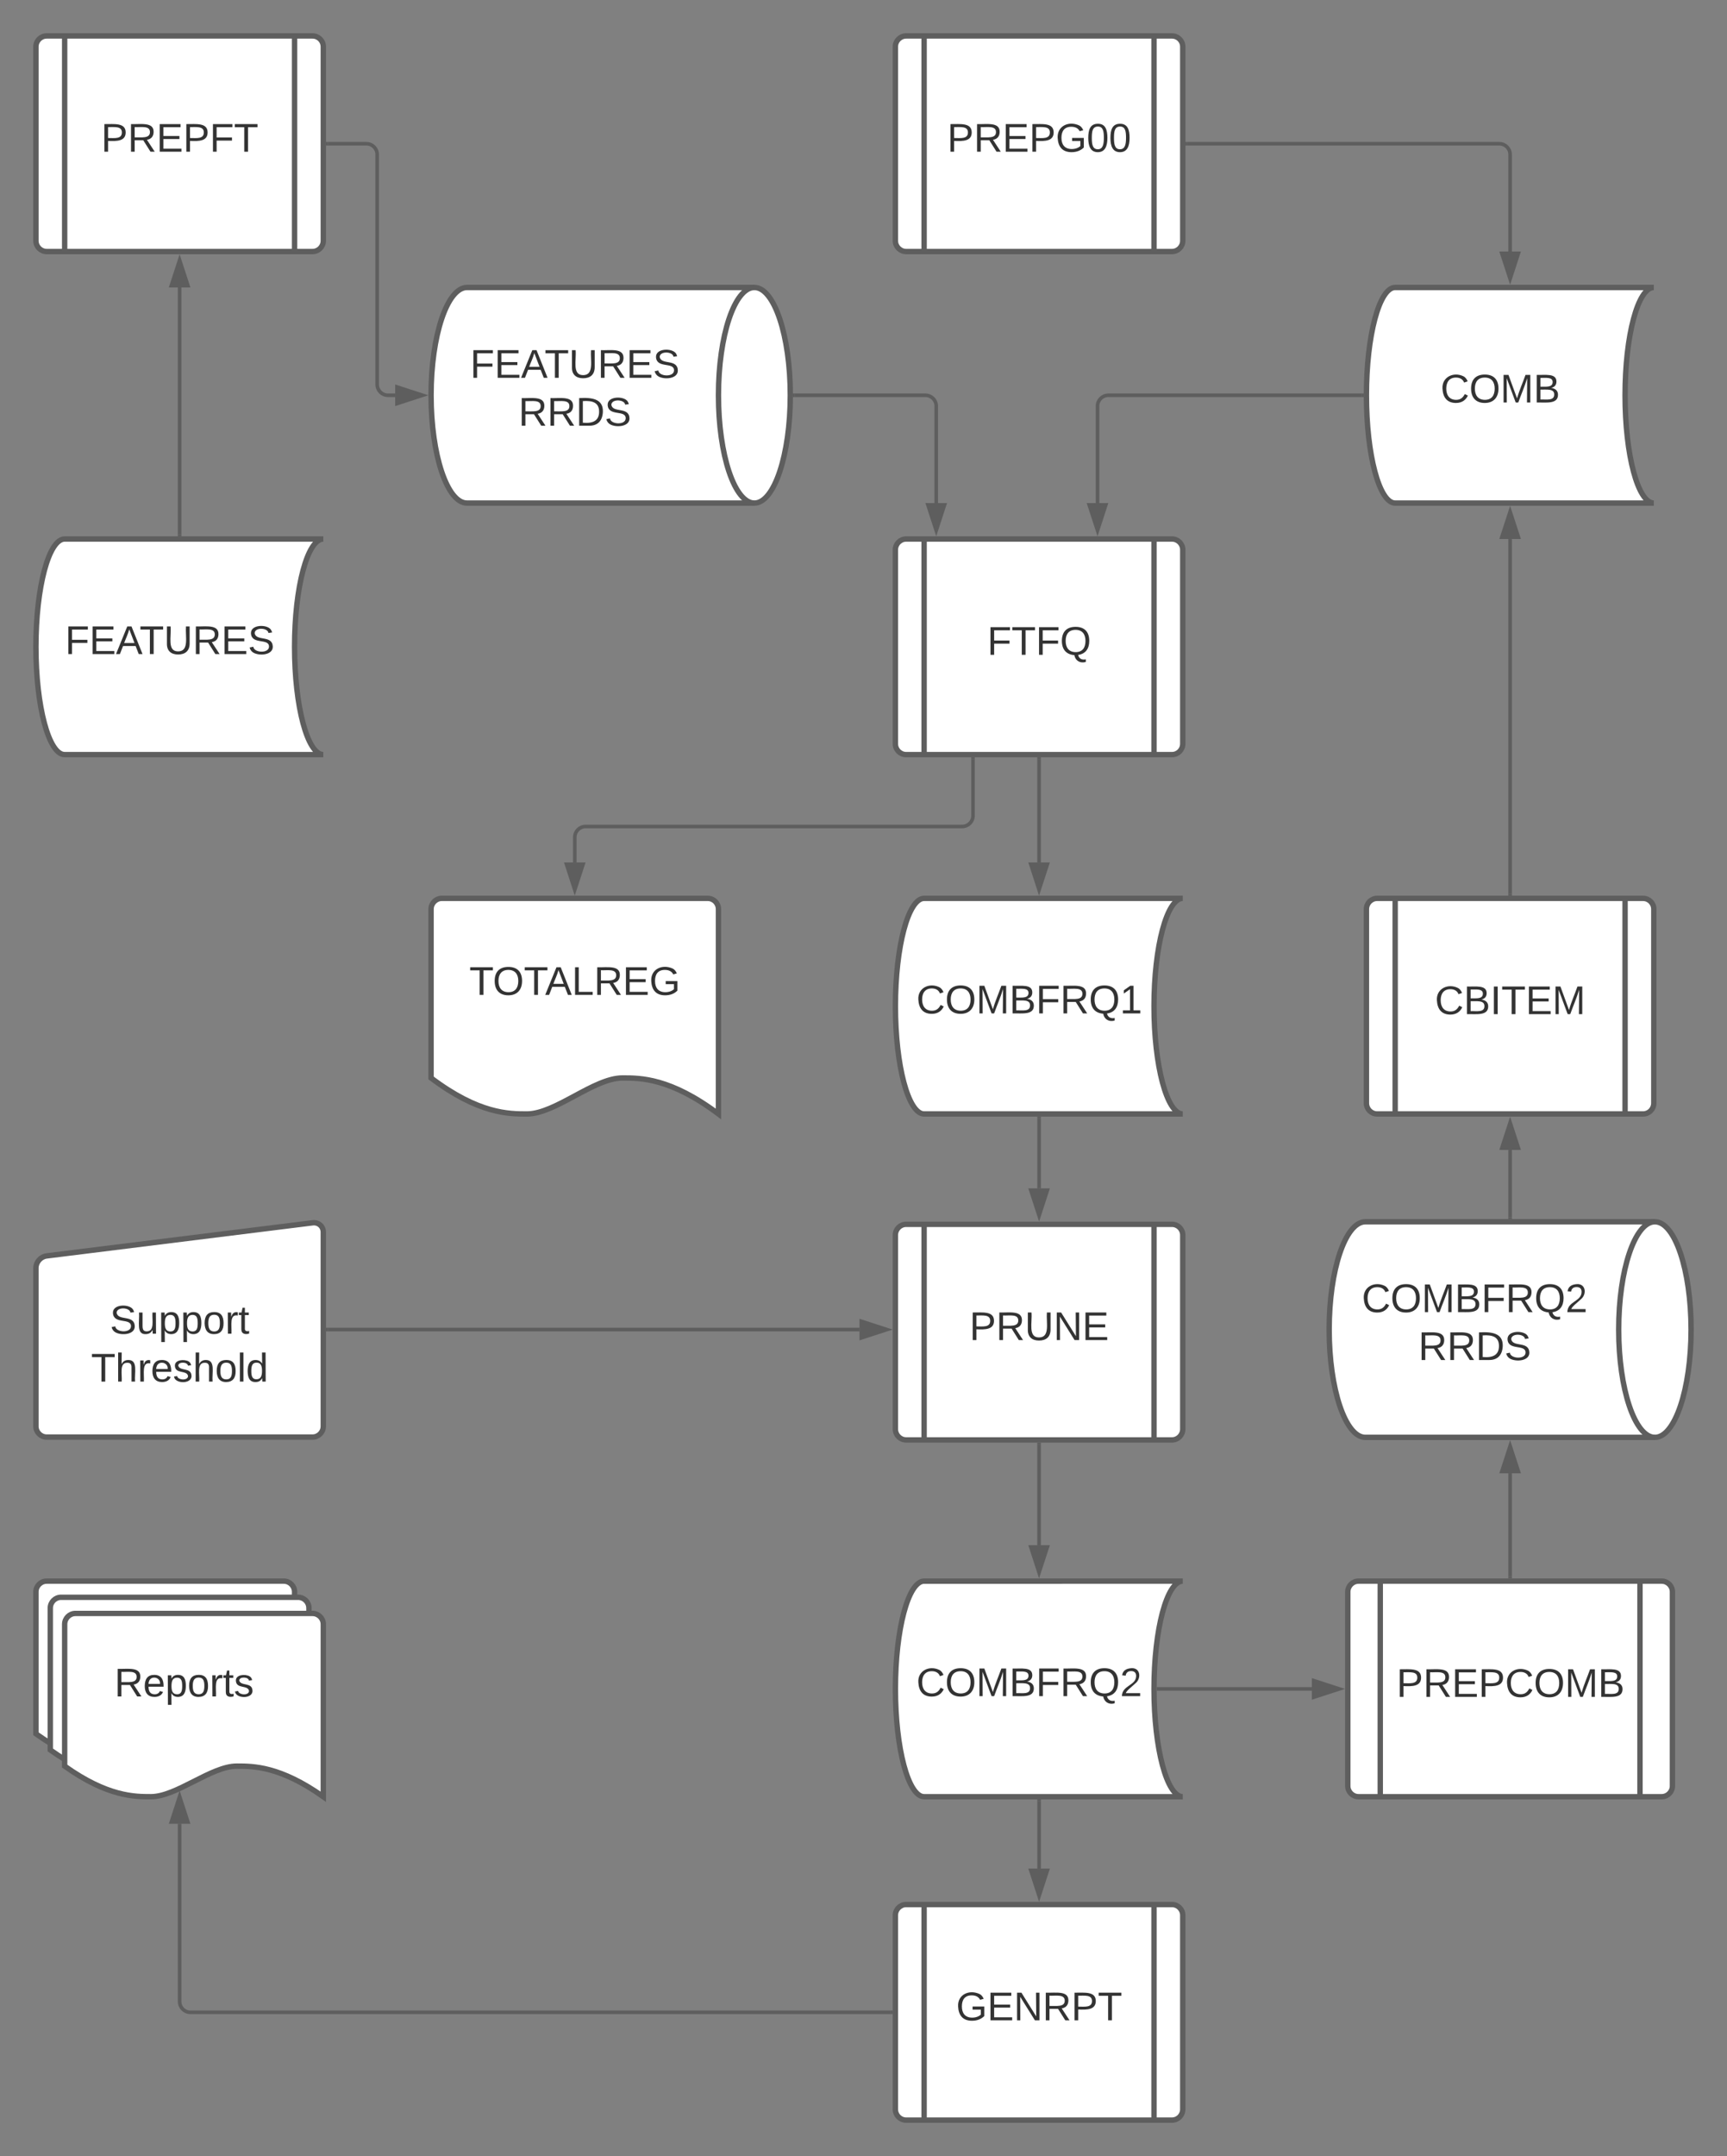 <svg xmlns="http://www.w3.org/2000/svg" xmlns:xlink="http://www.w3.org/1999/xlink" xmlns:lucid="lucid" width="961.51" height="1200"><rect width="100%" height="100%" fill="#808080" stroke="none"/><g transform="translate(-80 -20)" lucid:page-tab-id="0_0"><path d="M100 46c0-3.3 2.7-6 6-6h148c3.3 0 6 2.7 6 6v108c0 3.3-2.7 6-6 6H106c-3.3 0-6-2.7-6-6z" stroke="#5e5e5e" stroke-width="3" fill="#fff"/><path d="M116 40v120M244 40v120" stroke="#5e5e5e" stroke-width="3" fill="none"/><use xlink:href="#a" transform="matrix(1,0,0,1,125,45) translate(11.265 59.444)"/><path d="M260 320c-8.84 0-16 26.86-16 60s7.16 60 16 60H116c-8.84 0-16-26.86-16-60s7.16-60 16-60z" stroke="#5e5e5e" stroke-width="3" fill="#fff"/><use xlink:href="#b" transform="matrix(1,0,0,1,105,325) translate(11.198 59.028)"/><path d="M500 180c11.05 0 20 26.86 20 60s-8.95 60-20 60H340c-11.04 0-20-26.86-20-60s8.96-60 20-60z" stroke="#5e5e5e" stroke-width="3" fill="#fff"/><path d="M500 300c-11.04 0-20-26.86-20-60s8.96-60 20-60" stroke="#5e5e5e" stroke-width="3" fill="none"/><use xlink:href="#c" transform="matrix(1,0,0,1,325.008,185) translate(16.698 45.278)"/><use xlink:href="#d" transform="matrix(1,0,0,1,325.008,185) translate(43.611 71.944)"/><path d="M262.5 100H284c3.32 0 6 2.7 6 6v128c0 3.3 2.7 6 6 6h4" stroke="#5e5e5e" stroke-width="2" fill="none"/><path d="M262.53 101h-1.03v-2h1.03z" fill="#5e5e5e"/><path d="M315.27 240L301 244.64v-9.28z" stroke="#5e5e5e" stroke-width="2" fill="#5e5e5e"/><path d="M578.5 326c0-3.3 2.7-6 6-6h148c3.32 0 6 2.7 6 6v108c0 3.3-2.68 6-6 6h-148c-3.3 0-6-2.7-6-6z" stroke="#5e5e5e" stroke-width="3" fill="#fff"/><path d="M594.5 320v120m128-120v120" stroke="#5e5e5e" stroke-width="3" fill="none"/><use xlink:href="#e" transform="matrix(1,0,0,1,603.507,325) translate(26.08 59.444)"/><path d="M1000.76 180c-8.84 0-16 26.86-16 60s7.16 60 16 60h-144c-8.84 0-16-26.86-16-60s7.16-60 16-60z" stroke="#5e5e5e" stroke-width="3" fill="#fff"/><use xlink:href="#f" transform="matrix(1,0,0,1,845.758,185) translate(36.228 59.028)"/><path d="M522.5 240h72.75c3.3 0 6 2.7 6 6v54" stroke="#5e5e5e" stroke-width="2" fill="none"/><path d="M522.53 241h-1.06l.04-1-.03-1h1.06z" fill="#5e5e5e"/><path d="M601.25 315.26L596.6 301h9.28z" stroke="#5e5e5e" stroke-width="2" fill="#5e5e5e"/><path d="M838.26 240h-141.2c-3.33 0-6 2.7-6 6v54" stroke="#5e5e5e" stroke-width="2" fill="none"/><path d="M839.26 240l.03 1h-1.07v-2h1.07z" fill="#5e5e5e"/><path d="M691.05 315.26L686.4 301h9.28z" stroke="#5e5e5e" stroke-width="2" fill="#5e5e5e"/><path d="M738.5 520c-8.83 0-16 26.86-16 60s7.17 60 16 60H594.52c-8.83 0-16-26.86-16-60s7.17-60 16-60z" stroke="#5e5e5e" stroke-width="3" fill="#fff"/><use xlink:href="#g" transform="matrix(1,0,0,1,583.507,525) translate(6.66 59.028)"/><path d="M658.5 442.5V500" stroke="#5e5e5e" stroke-width="2" fill="none"/><path d="M659.5 442.53h-2v-1.03h2z" fill="#5e5e5e"/><path d="M658.5 515.26L653.88 501h9.27z" stroke="#5e5e5e" stroke-width="2" fill="#5e5e5e"/><path d="M578.5 707.42c0-3.32 2.7-6 6-6h148c3.32 0 6 2.68 6 6v108c0 3.3-2.68 6-6 6h-148c-3.3 0-6-2.7-6-6z" stroke="#5e5e5e" stroke-width="3" fill="#fff"/><path d="M594.5 701.42v120m128-120v120" stroke="#5e5e5e" stroke-width="3" fill="none"/><use xlink:href="#h" transform="matrix(1,0,0,1,603.507,706.417) translate(16.204 59.444)"/><path d="M738.5 900c-8.83 0-16 26.86-16 60s7.17 60 16 60H594.52c-8.83 0-16-26.86-16-60s7.17-60 16-60z" stroke="#5e5e5e" stroke-width="3" fill="#fff"/><use xlink:href="#i" transform="matrix(1,0,0,1,583.507,905) translate(6.66 59.028)"/><path d="M658.52 642.5v38.92" stroke="#5e5e5e" stroke-width="2" fill="none"/><path d="M659.52 642.53h-2v-1.03h2z" fill="#5e5e5e"/><path d="M658.52 696.68l-4.64-14.26h9.27z" stroke="#5e5e5e" stroke-width="2" fill="#5e5e5e"/><path d="M658.5 823.92V880" stroke="#5e5e5e" stroke-width="2" fill="none"/><path d="M659.5 823.94h-2v-1.02h2z" fill="#5e5e5e"/><path d="M658.5 895.26L653.88 881h9.27z" stroke="#5e5e5e" stroke-width="2" fill="#5e5e5e"/><path d="M840.76 526c0-3.3 2.68-6 6-6h148c3.3 0 6 2.7 6 6v108c0 3.3-2.7 6-6 6h-148c-3.32 0-6-2.7-6-6z" stroke="#5e5e5e" stroke-width="3" fill="#fff"/><path d="M856.76 520v120m128-120v120" stroke="#5e5e5e" stroke-width="3" fill="none"/><use xlink:href="#j" transform="matrix(1,0,0,1,865.758,525) translate(13.117 59.444)"/><path d="M1001.36 700c11.13 0 20.15 26.86 20.15 60s-9 60-20.14 60h-161.2c-11.13 0-20.15-26.86-20.15-60s9.03-60 20.16-60z" stroke="#5e5e5e" stroke-width="3" fill="#fff"/><path d="M1001.36 820c-11.13 0-20.15-26.86-20.15-60s9.03-60 20.16-60" stroke="#5e5e5e" stroke-width="3" fill="none"/><use xlink:href="#k" transform="matrix(1,0,0,1,825.008,705) translate(13.16 45.278)"/><use xlink:href="#d" transform="matrix(1,0,0,1,825.008,705) translate(44.611 71.944)"/><path d="M830.38 906c0-3.3 2.7-6 6-6h168.75c3.32 0 6 2.7 6 6v108c0 3.3-2.68 6-6 6H836.38c-3.3 0-6-2.7-6-6z" stroke="#5e5e5e" stroke-width="3" fill="#fff"/><path d="M848.46 900v120m144.6-120v120" stroke="#5e5e5e" stroke-width="3" fill="none"/><use xlink:href="#l" transform="matrix(1,0,0,1,857.977,905) translate(-0.488 59.444)"/><path d="M180 317.5V180" stroke="#5e5e5e" stroke-width="2" fill="none"/><path d="M181 318.5h-2v-1.03h2z" fill="#5e5e5e"/><path d="M180 164.74l4.64 14.26h-9.28z" stroke="#5e5e5e" stroke-width="2" fill="#5e5e5e"/><path d="M920.76 897.5V840" stroke="#5e5e5e" stroke-width="2" fill="none"/><path d="M921.76 898.5h-2v-1.03h2z" fill="#5e5e5e"/><path d="M920.76 824.74L925.4 839h-9.28z" stroke="#5e5e5e" stroke-width="2" fill="#5e5e5e"/><path d="M920.76 517.5V320" stroke="#5e5e5e" stroke-width="2" fill="none"/><path d="M921.76 518.5h-2v-1.03h2z" fill="#5e5e5e"/><path d="M920.76 304.74L925.4 319h-9.28z" stroke="#5e5e5e" stroke-width="2" fill="#5e5e5e"/><path d="M920.76 697.5V660" stroke="#5e5e5e" stroke-width="2" fill="none"/><path d="M921.76 698.5h-2v-1.03h2z" fill="#5e5e5e"/><path d="M920.76 644.74L925.4 659h-9.28z" stroke="#5e5e5e" stroke-width="2" fill="#5e5e5e"/><path d="M320 526c0-3.3 2.7-6 6-6h148c3.32 0 6 2.7 6 6v114c-26.7-20.04-43.35-20.04-53.43-20.04-16 0-37.28 20.04-53.28 20.04-9.93 0-26.73 0-53.3-20.04z" stroke="#5e5e5e" stroke-width="3" fill="#fff"/><use xlink:href="#m" transform="matrix(1,0,0,1,325.008,525) translate(16.265 48.715)"/><path d="M621.72 442.5V474c0 3.3-2.7 6-6 6h-209.7c-3.33 0-6 2.7-6 6v14" stroke="#5e5e5e" stroke-width="2" fill="none"/><path d="M622.72 442.53h-2v-1.03h2z" fill="#5e5e5e"/><path d="M400 515.26L395.38 501h9.27z" stroke="#5e5e5e" stroke-width="2" fill="#5e5e5e"/><path d="M100 725.75c0-3.32 2.67-6.33 5.95-6.74l148.1-18.43c3.28-.4 5.95 1.94 5.95 5.26v108c0 3.3-2.7 6-6 6H106c-3.3 0-6-2.7-6-6z" stroke="#5e5e5e" stroke-width="3" fill="#fff"/><use xlink:href="#n" transform="matrix(1,0,0,1,105,724.828) translate(36.142 37.465)"/><use xlink:href="#o" transform="matrix(1,0,0,1,105,724.828) translate(25.71 64.132)"/><path d="M262.5 760h296" stroke="#5e5e5e" stroke-width="2" fill="none"/><path d="M262.53 761h-1.03v-2h1.03z" fill="#5e5e5e"/><path d="M573.77 760l-14.26 4.64v-9.28z" stroke="#5e5e5e" stroke-width="2" fill="#5e5e5e"/><path d="M100 906c0-3.3 2.7-6 6-6h132c3.3 0 6 2.7 6 6v96c-24.05-17.03-39.02-17.03-48.1-17.03-14.4 0-33.55 17.03-47.95 17.03-8.93 0-24.05 0-47.95-17.03z" stroke="#5e5e5e" stroke-width="3" fill="#fff"/><path d="M108 915c0-3.3 2.7-6 6-6h132c3.3 0 6 2.7 6 6v96c-24.05-17.03-39.02-17.03-48.1-17.03-14.4 0-33.55 17.03-47.95 17.03-8.93 0-24.05 0-47.95-17.03z" stroke="#5e5e5e" stroke-width="3" fill="#fff"/><path d="M116 924c0-3.3 2.7-6 6-6h132c3.3 0 6 2.7 6 6v96c-24.05-17.03-39.02-17.03-48.1-17.03-14.4 0-33.55 17.03-47.95 17.03-8.93 0-24.05 0-47.95-17.03z" stroke="#5e5e5e" stroke-width="3" fill="#fff"/><use xlink:href="#p" transform="matrix(1,0,0,1,121,923) translate(22.673 41.215)"/><path d="M578.5 1086c0-3.3 2.7-6 6-6h148c3.32 0 6 2.7 6 6v108c0 3.3-2.68 6-6 6h-148c-3.3 0-6-2.7-6-6z" stroke="#5e5e5e" stroke-width="3" fill="#fff"/><path d="M594.5 1080v120m128-120v120" stroke="#5e5e5e" stroke-width="3" fill="none"/><use xlink:href="#q" transform="matrix(1,0,0,1,603.507,1085) translate(8.796 59.444)"/><path d="M658.52 1022.5v37.5" stroke="#5e5e5e" stroke-width="2" fill="none"/><path d="M659.52 1022.53h-2v-1.03h2z" fill="#5e5e5e"/><path d="M658.52 1075.26l-4.64-14.26h9.27z" stroke="#5e5e5e" stroke-width="2" fill="#5e5e5e"/><path d="M576 1140H186c-3.3 0-6-2.7-6-6v-98.92" stroke="#5e5e5e" stroke-width="2" fill="none"/><path d="M577 1141H576v-2H577z" fill="#5e5e5e"/><path d="M180 1019.82l4.64 14.26h-9.28z" stroke="#5e5e5e" stroke-width="2" fill="#5e5e5e"/><path d="M725 960h85.38" stroke="#5e5e5e" stroke-width="2" fill="none"/><path d="M725.03 961h-.98l-.04-1 .04-1h1z" fill="#5e5e5e"/><path d="M825.65 960l-14.27 4.64v-9.28z" stroke="#5e5e5e" stroke-width="2" fill="#5e5e5e"/><path d="M578.5 46c0-3.3 2.7-6 6-6h148c3.32 0 6 2.7 6 6v108c0 3.3-2.68 6-6 6h-148c-3.3 0-6-2.7-6-6z" stroke="#5e5e5e" stroke-width="3" fill="#fff"/><path d="M594.5 40v120m128-120v120" stroke="#5e5e5e" stroke-width="3" fill="none"/><use xlink:href="#r" transform="matrix(1,0,0,1,603.507,45) translate(3.796 59.444)"/><path d="M741 100h173.76c3.3 0 6 2.7 6 6v54" stroke="#5e5e5e" stroke-width="2" fill="none"/><path d="M741.03 101H740v-2h1.03z" fill="#5e5e5e"/><path d="M920.76 175.26L916.12 161h9.27z" stroke="#5e5e5e" stroke-width="2" fill="#5e5e5e"/><defs><path fill="#333" d="M30-248c87 1 191-15 191 75 0 78-77 80-158 76V0H30v-248zm33 125c57 0 124 11 124-50 0-59-68-47-124-48v98" id="s"/><path fill="#333" d="M233-177c-1 41-23 64-60 70L243 0h-38l-65-103H63V0H30v-248c88 3 205-21 203 71zM63-129c60-2 137 13 137-47 0-61-80-42-137-45v92" id="t"/><path fill="#333" d="M30 0v-248h187v28H63v79h144v27H63v87h162V0H30" id="u"/><path fill="#333" d="M63-220v92h138v28H63V0H30v-248h175v28H63" id="v"/><path fill="#333" d="M127-220V0H93v-220H8v-28h204v28h-85" id="w"/><g id="a"><use transform="matrix(0.062,0,0,0.062,0,0)" xlink:href="#s"/><use transform="matrix(0.062,0,0,0.062,14.815,0)" xlink:href="#t"/><use transform="matrix(0.062,0,0,0.062,30.802,0)" xlink:href="#u"/><use transform="matrix(0.062,0,0,0.062,45.617,0)" xlink:href="#s"/><use transform="matrix(0.062,0,0,0.062,60.432,0)" xlink:href="#v"/><use transform="matrix(0.062,0,0,0.062,73.951,0)" xlink:href="#w"/></g><path fill="#333" d="M205 0l-28-72H64L36 0H1l101-248h38L239 0h-34zm-38-99l-47-123c-12 45-31 82-46 123h93" id="x"/><path fill="#333" d="M232-93c-1 65-40 97-104 97C67 4 28-28 28-90v-158h33c8 89-33 224 67 224 102 0 64-133 71-224h33v155" id="y"/><path fill="#333" d="M185-189c-5-48-123-54-124 2 14 75 158 14 163 119 3 78-121 87-175 55-17-10-28-26-33-46l33-7c5 56 141 63 141-1 0-78-155-14-162-118-5-82 145-84 179-34 5 7 8 16 11 25" id="z"/><g id="b"><use transform="matrix(0.062,0,0,0.062,0,0)" xlink:href="#v"/><use transform="matrix(0.062,0,0,0.062,13.519,0)" xlink:href="#u"/><use transform="matrix(0.062,0,0,0.062,28.333,0)" xlink:href="#x"/><use transform="matrix(0.062,0,0,0.062,41.481,0)" xlink:href="#w"/><use transform="matrix(0.062,0,0,0.062,55,0)" xlink:href="#y"/><use transform="matrix(0.062,0,0,0.062,70.988,0)" xlink:href="#t"/><use transform="matrix(0.062,0,0,0.062,86.975,0)" xlink:href="#u"/><use transform="matrix(0.062,0,0,0.062,101.79,0)" xlink:href="#z"/></g><g id="c"><use transform="matrix(0.062,0,0,0.062,0,0)" xlink:href="#v"/><use transform="matrix(0.062,0,0,0.062,13.519,0)" xlink:href="#u"/><use transform="matrix(0.062,0,0,0.062,28.333,0)" xlink:href="#x"/><use transform="matrix(0.062,0,0,0.062,41.481,0)" xlink:href="#w"/><use transform="matrix(0.062,0,0,0.062,55,0)" xlink:href="#y"/><use transform="matrix(0.062,0,0,0.062,70.988,0)" xlink:href="#t"/><use transform="matrix(0.062,0,0,0.062,86.975,0)" xlink:href="#u"/><use transform="matrix(0.062,0,0,0.062,101.79,0)" xlink:href="#z"/></g><path fill="#333" d="M30-248c118-7 216 8 213 122C240-48 200 0 122 0H30v-248zM63-27c89 8 146-16 146-99s-60-101-146-95v194" id="A"/><g id="d"><use transform="matrix(0.062,0,0,0.062,0,0)" xlink:href="#t"/><use transform="matrix(0.062,0,0,0.062,15.988,0)" xlink:href="#t"/><use transform="matrix(0.062,0,0,0.062,31.975,0)" xlink:href="#A"/><use transform="matrix(0.062,0,0,0.062,47.963,0)" xlink:href="#z"/></g><path fill="#333" d="M140-251c81 0 123 46 123 126C263-53 228-8 163 1c7 30 30 48 69 40v23c-55 16-95-15-103-61C56-3 17-48 17-125c0-80 42-126 123-126zm0 227c63 0 89-41 89-101s-29-99-89-99c-61 0-89 39-89 99S79-25 140-24" id="B"/><g id="e"><use transform="matrix(0.062,0,0,0.062,0,0)" xlink:href="#v"/><use transform="matrix(0.062,0,0,0.062,13.519,0)" xlink:href="#w"/><use transform="matrix(0.062,0,0,0.062,27.037,0)" xlink:href="#v"/><use transform="matrix(0.062,0,0,0.062,40.556,0)" xlink:href="#B"/></g><path fill="#333" d="M212-179c-10-28-35-45-73-45-59 0-87 40-87 99 0 60 29 101 89 101 43 0 62-24 78-52l27 14C228-24 195 4 139 4 59 4 22-46 18-125c-6-104 99-153 187-111 19 9 31 26 39 46" id="C"/><path fill="#333" d="M140-251c81 0 123 46 123 126C263-46 219 4 140 4 59 4 17-45 17-125s42-126 123-126zm0 227c63 0 89-41 89-101s-29-99-89-99c-61 0-89 39-89 99S79-25 140-24" id="D"/><path fill="#333" d="M240 0l2-218c-23 76-54 145-80 218h-23L58-218 59 0H30v-248h44l77 211c21-75 51-140 76-211h43V0h-30" id="E"/><path fill="#333" d="M160-131c35 5 61 23 61 61C221 17 115-2 30 0v-248c76 3 177-17 177 60 0 33-19 50-47 57zm-97-11c50-1 110 9 110-42 0-47-63-36-110-37v79zm0 115c55-2 124 14 124-45 0-56-70-42-124-44v89" id="F"/><g id="f"><use transform="matrix(0.062,0,0,0.062,0,0)" xlink:href="#C"/><use transform="matrix(0.062,0,0,0.062,15.988,0)" xlink:href="#D"/><use transform="matrix(0.062,0,0,0.062,33.272,0)" xlink:href="#E"/><use transform="matrix(0.062,0,0,0.062,51.728,0)" xlink:href="#F"/></g><path fill="#333" d="M27 0v-27h64v-190l-56 39v-29l58-41h29v221h61V0H27" id="G"/><g id="g"><use transform="matrix(0.062,0,0,0.062,0,0)" xlink:href="#C"/><use transform="matrix(0.062,0,0,0.062,15.988,0)" xlink:href="#D"/><use transform="matrix(0.062,0,0,0.062,33.272,0)" xlink:href="#E"/><use transform="matrix(0.062,0,0,0.062,51.728,0)" xlink:href="#F"/><use transform="matrix(0.062,0,0,0.062,66.543,0)" xlink:href="#v"/><use transform="matrix(0.062,0,0,0.062,80.062,0)" xlink:href="#t"/><use transform="matrix(0.062,0,0,0.062,96.049,0)" xlink:href="#B"/><use transform="matrix(0.062,0,0,0.062,113.333,0)" xlink:href="#G"/></g><path fill="#333" d="M190 0L58-211 59 0H30v-248h39L202-35l-2-213h31V0h-41" id="H"/><g id="h"><use transform="matrix(0.062,0,0,0.062,0,0)" xlink:href="#s"/><use transform="matrix(0.062,0,0,0.062,14.815,0)" xlink:href="#t"/><use transform="matrix(0.062,0,0,0.062,30.802,0)" xlink:href="#y"/><use transform="matrix(0.062,0,0,0.062,46.79,0)" xlink:href="#H"/><use transform="matrix(0.062,0,0,0.062,62.778,0)" xlink:href="#u"/></g><path fill="#333" d="M101-251c82-7 93 87 43 132L82-64C71-53 59-42 53-27h129V0H18c2-99 128-94 128-182 0-28-16-43-45-43s-46 15-49 41l-32-3c6-41 34-60 81-64" id="I"/><g id="i"><use transform="matrix(0.062,0,0,0.062,0,0)" xlink:href="#C"/><use transform="matrix(0.062,0,0,0.062,15.988,0)" xlink:href="#D"/><use transform="matrix(0.062,0,0,0.062,33.272,0)" xlink:href="#E"/><use transform="matrix(0.062,0,0,0.062,51.728,0)" xlink:href="#F"/><use transform="matrix(0.062,0,0,0.062,66.543,0)" xlink:href="#v"/><use transform="matrix(0.062,0,0,0.062,80.062,0)" xlink:href="#t"/><use transform="matrix(0.062,0,0,0.062,96.049,0)" xlink:href="#B"/><use transform="matrix(0.062,0,0,0.062,113.333,0)" xlink:href="#I"/></g><path fill="#333" d="M33 0v-248h34V0H33" id="J"/><g id="j"><use transform="matrix(0.062,0,0,0.062,0,0)" xlink:href="#C"/><use transform="matrix(0.062,0,0,0.062,15.988,0)" xlink:href="#F"/><use transform="matrix(0.062,0,0,0.062,30.802,0)" xlink:href="#J"/><use transform="matrix(0.062,0,0,0.062,36.975,0)" xlink:href="#w"/><use transform="matrix(0.062,0,0,0.062,50.494,0)" xlink:href="#u"/><use transform="matrix(0.062,0,0,0.062,65.309,0)" xlink:href="#E"/></g><g id="k"><use transform="matrix(0.062,0,0,0.062,0,0)" xlink:href="#C"/><use transform="matrix(0.062,0,0,0.062,15.988,0)" xlink:href="#D"/><use transform="matrix(0.062,0,0,0.062,33.272,0)" xlink:href="#E"/><use transform="matrix(0.062,0,0,0.062,51.728,0)" xlink:href="#F"/><use transform="matrix(0.062,0,0,0.062,66.543,0)" xlink:href="#v"/><use transform="matrix(0.062,0,0,0.062,80.062,0)" xlink:href="#t"/><use transform="matrix(0.062,0,0,0.062,96.049,0)" xlink:href="#B"/><use transform="matrix(0.062,0,0,0.062,113.333,0)" xlink:href="#I"/></g><g id="l"><use transform="matrix(0.062,0,0,0.062,0,0)" xlink:href="#s"/><use transform="matrix(0.062,0,0,0.062,14.815,0)" xlink:href="#t"/><use transform="matrix(0.062,0,0,0.062,30.802,0)" xlink:href="#u"/><use transform="matrix(0.062,0,0,0.062,45.617,0)" xlink:href="#s"/><use transform="matrix(0.062,0,0,0.062,60.432,0)" xlink:href="#C"/><use transform="matrix(0.062,0,0,0.062,76.42,0)" xlink:href="#D"/><use transform="matrix(0.062,0,0,0.062,93.704,0)" xlink:href="#E"/><use transform="matrix(0.062,0,0,0.062,112.16,0)" xlink:href="#F"/></g><path fill="#333" d="M30 0v-248h33v221h125V0H30" id="K"/><path fill="#333" d="M143 4C61 4 22-44 18-125c-5-107 100-154 193-111 17 8 29 25 37 43l-32 9c-13-25-37-40-76-40-61 0-88 39-88 99 0 61 29 100 91 101 35 0 62-11 79-27v-45h-74v-28h105v86C228-13 192 4 143 4" id="L"/><g id="m"><use transform="matrix(0.062,0,0,0.062,0,0)" xlink:href="#w"/><use transform="matrix(0.062,0,0,0.062,13.086,0)" xlink:href="#D"/><use transform="matrix(0.062,0,0,0.062,30.37,0)" xlink:href="#w"/><use transform="matrix(0.062,0,0,0.062,42.222,0)" xlink:href="#x"/><use transform="matrix(0.062,0,0,0.062,57.037,0)" xlink:href="#K"/><use transform="matrix(0.062,0,0,0.062,69.383,0)" xlink:href="#t"/><use transform="matrix(0.062,0,0,0.062,85.37,0)" xlink:href="#u"/><use transform="matrix(0.062,0,0,0.062,100.185,0)" xlink:href="#L"/></g><path fill="#333" d="M84 4C-5 8 30-112 23-190h32v120c0 31 7 50 39 49 72-2 45-101 50-169h31l1 190h-30c-1-10 1-25-2-33-11 22-28 36-60 37" id="M"/><path fill="#333" d="M115-194c55 1 70 41 70 98S169 2 115 4C84 4 66-9 55-30l1 105H24l-1-265h31l2 30c10-21 28-34 59-34zm-8 174c40 0 45-34 45-75s-6-73-45-74c-42 0-51 32-51 76 0 43 10 73 51 73" id="N"/><path fill="#333" d="M100-194c62-1 85 37 85 99 1 63-27 99-86 99S16-35 15-95c0-66 28-99 85-99zM99-20c44 1 53-31 53-75 0-43-8-75-51-75s-53 32-53 75 10 74 51 75" id="O"/><path fill="#333" d="M114-163C36-179 61-72 57 0H25l-1-190h30c1 12-1 29 2 39 6-27 23-49 58-41v29" id="P"/><path fill="#333" d="M59-47c-2 24 18 29 38 22v24C64 9 27 4 27-40v-127H5v-23h24l9-43h21v43h35v23H59v120" id="Q"/><g id="n"><use transform="matrix(0.062,0,0,0.062,0,0)" xlink:href="#z"/><use transform="matrix(0.062,0,0,0.062,14.815,0)" xlink:href="#M"/><use transform="matrix(0.062,0,0,0.062,27.16,0)" xlink:href="#N"/><use transform="matrix(0.062,0,0,0.062,39.506,0)" xlink:href="#N"/><use transform="matrix(0.062,0,0,0.062,51.852,0)" xlink:href="#O"/><use transform="matrix(0.062,0,0,0.062,64.198,0)" xlink:href="#P"/><use transform="matrix(0.062,0,0,0.062,71.543,0)" xlink:href="#Q"/></g><path fill="#333" d="M106-169C34-169 62-67 57 0H25v-261h32l-1 103c12-21 28-36 61-36 89 0 53 116 60 194h-32v-121c2-32-8-49-39-48" id="R"/><path fill="#333" d="M100-194c63 0 86 42 84 106H49c0 40 14 67 53 68 26 1 43-12 49-29l28 8c-11 28-37 45-77 45C44 4 14-33 15-96c1-61 26-98 85-98zm52 81c6-60-76-77-97-28-3 7-6 17-6 28h103" id="S"/><path fill="#333" d="M135-143c-3-34-86-38-87 0 15 53 115 12 119 90S17 21 10-45l28-5c4 36 97 45 98 0-10-56-113-15-118-90-4-57 82-63 122-42 12 7 21 19 24 35" id="T"/><path fill="#333" d="M24 0v-261h32V0H24" id="U"/><path fill="#333" d="M85-194c31 0 48 13 60 33l-1-100h32l1 261h-30c-2-10 0-23-3-31C134-8 116 4 85 4 32 4 16-35 15-94c0-66 23-100 70-100zm9 24c-40 0-46 34-46 75 0 40 6 74 45 74 42 0 51-32 51-76 0-42-9-74-50-73" id="V"/><g id="o"><use transform="matrix(0.062,0,0,0.062,0,0)" xlink:href="#w"/><use transform="matrix(0.062,0,0,0.062,13.519,0)" xlink:href="#R"/><use transform="matrix(0.062,0,0,0.062,25.864,0)" xlink:href="#P"/><use transform="matrix(0.062,0,0,0.062,33.21,0)" xlink:href="#S"/><use transform="matrix(0.062,0,0,0.062,45.556,0)" xlink:href="#T"/><use transform="matrix(0.062,0,0,0.062,56.667,0)" xlink:href="#R"/><use transform="matrix(0.062,0,0,0.062,69.012,0)" xlink:href="#O"/><use transform="matrix(0.062,0,0,0.062,81.358,0)" xlink:href="#U"/><use transform="matrix(0.062,0,0,0.062,86.235,0)" xlink:href="#V"/></g><g id="p"><use transform="matrix(0.062,0,0,0.062,0,0)" xlink:href="#t"/><use transform="matrix(0.062,0,0,0.062,15.988,0)" xlink:href="#S"/><use transform="matrix(0.062,0,0,0.062,28.333,0)" xlink:href="#N"/><use transform="matrix(0.062,0,0,0.062,40.679,0)" xlink:href="#O"/><use transform="matrix(0.062,0,0,0.062,53.025,0)" xlink:href="#P"/><use transform="matrix(0.062,0,0,0.062,60.37,0)" xlink:href="#Q"/><use transform="matrix(0.062,0,0,0.062,66.543,0)" xlink:href="#T"/></g><g id="q"><use transform="matrix(0.062,0,0,0.062,0,0)" xlink:href="#L"/><use transform="matrix(0.062,0,0,0.062,17.284,0)" xlink:href="#u"/><use transform="matrix(0.062,0,0,0.062,32.099,0)" xlink:href="#H"/><use transform="matrix(0.062,0,0,0.062,48.086,0)" xlink:href="#t"/><use transform="matrix(0.062,0,0,0.062,64.074,0)" xlink:href="#s"/><use transform="matrix(0.062,0,0,0.062,78.889,0)" xlink:href="#w"/></g><path fill="#333" d="M101-251c68 0 85 55 85 127S166 4 100 4C33 4 14-52 14-124c0-73 17-127 87-127zm-1 229c47 0 54-49 54-102s-4-102-53-102c-51 0-55 48-55 102 0 53 5 102 54 102" id="W"/><g id="r"><use transform="matrix(0.062,0,0,0.062,0,0)" xlink:href="#s"/><use transform="matrix(0.062,0,0,0.062,14.815,0)" xlink:href="#t"/><use transform="matrix(0.062,0,0,0.062,30.802,0)" xlink:href="#u"/><use transform="matrix(0.062,0,0,0.062,45.617,0)" xlink:href="#s"/><use transform="matrix(0.062,0,0,0.062,60.432,0)" xlink:href="#L"/><use transform="matrix(0.062,0,0,0.062,77.716,0)" xlink:href="#W"/><use transform="matrix(0.062,0,0,0.062,90.062,0)" xlink:href="#W"/></g></defs></g></svg>